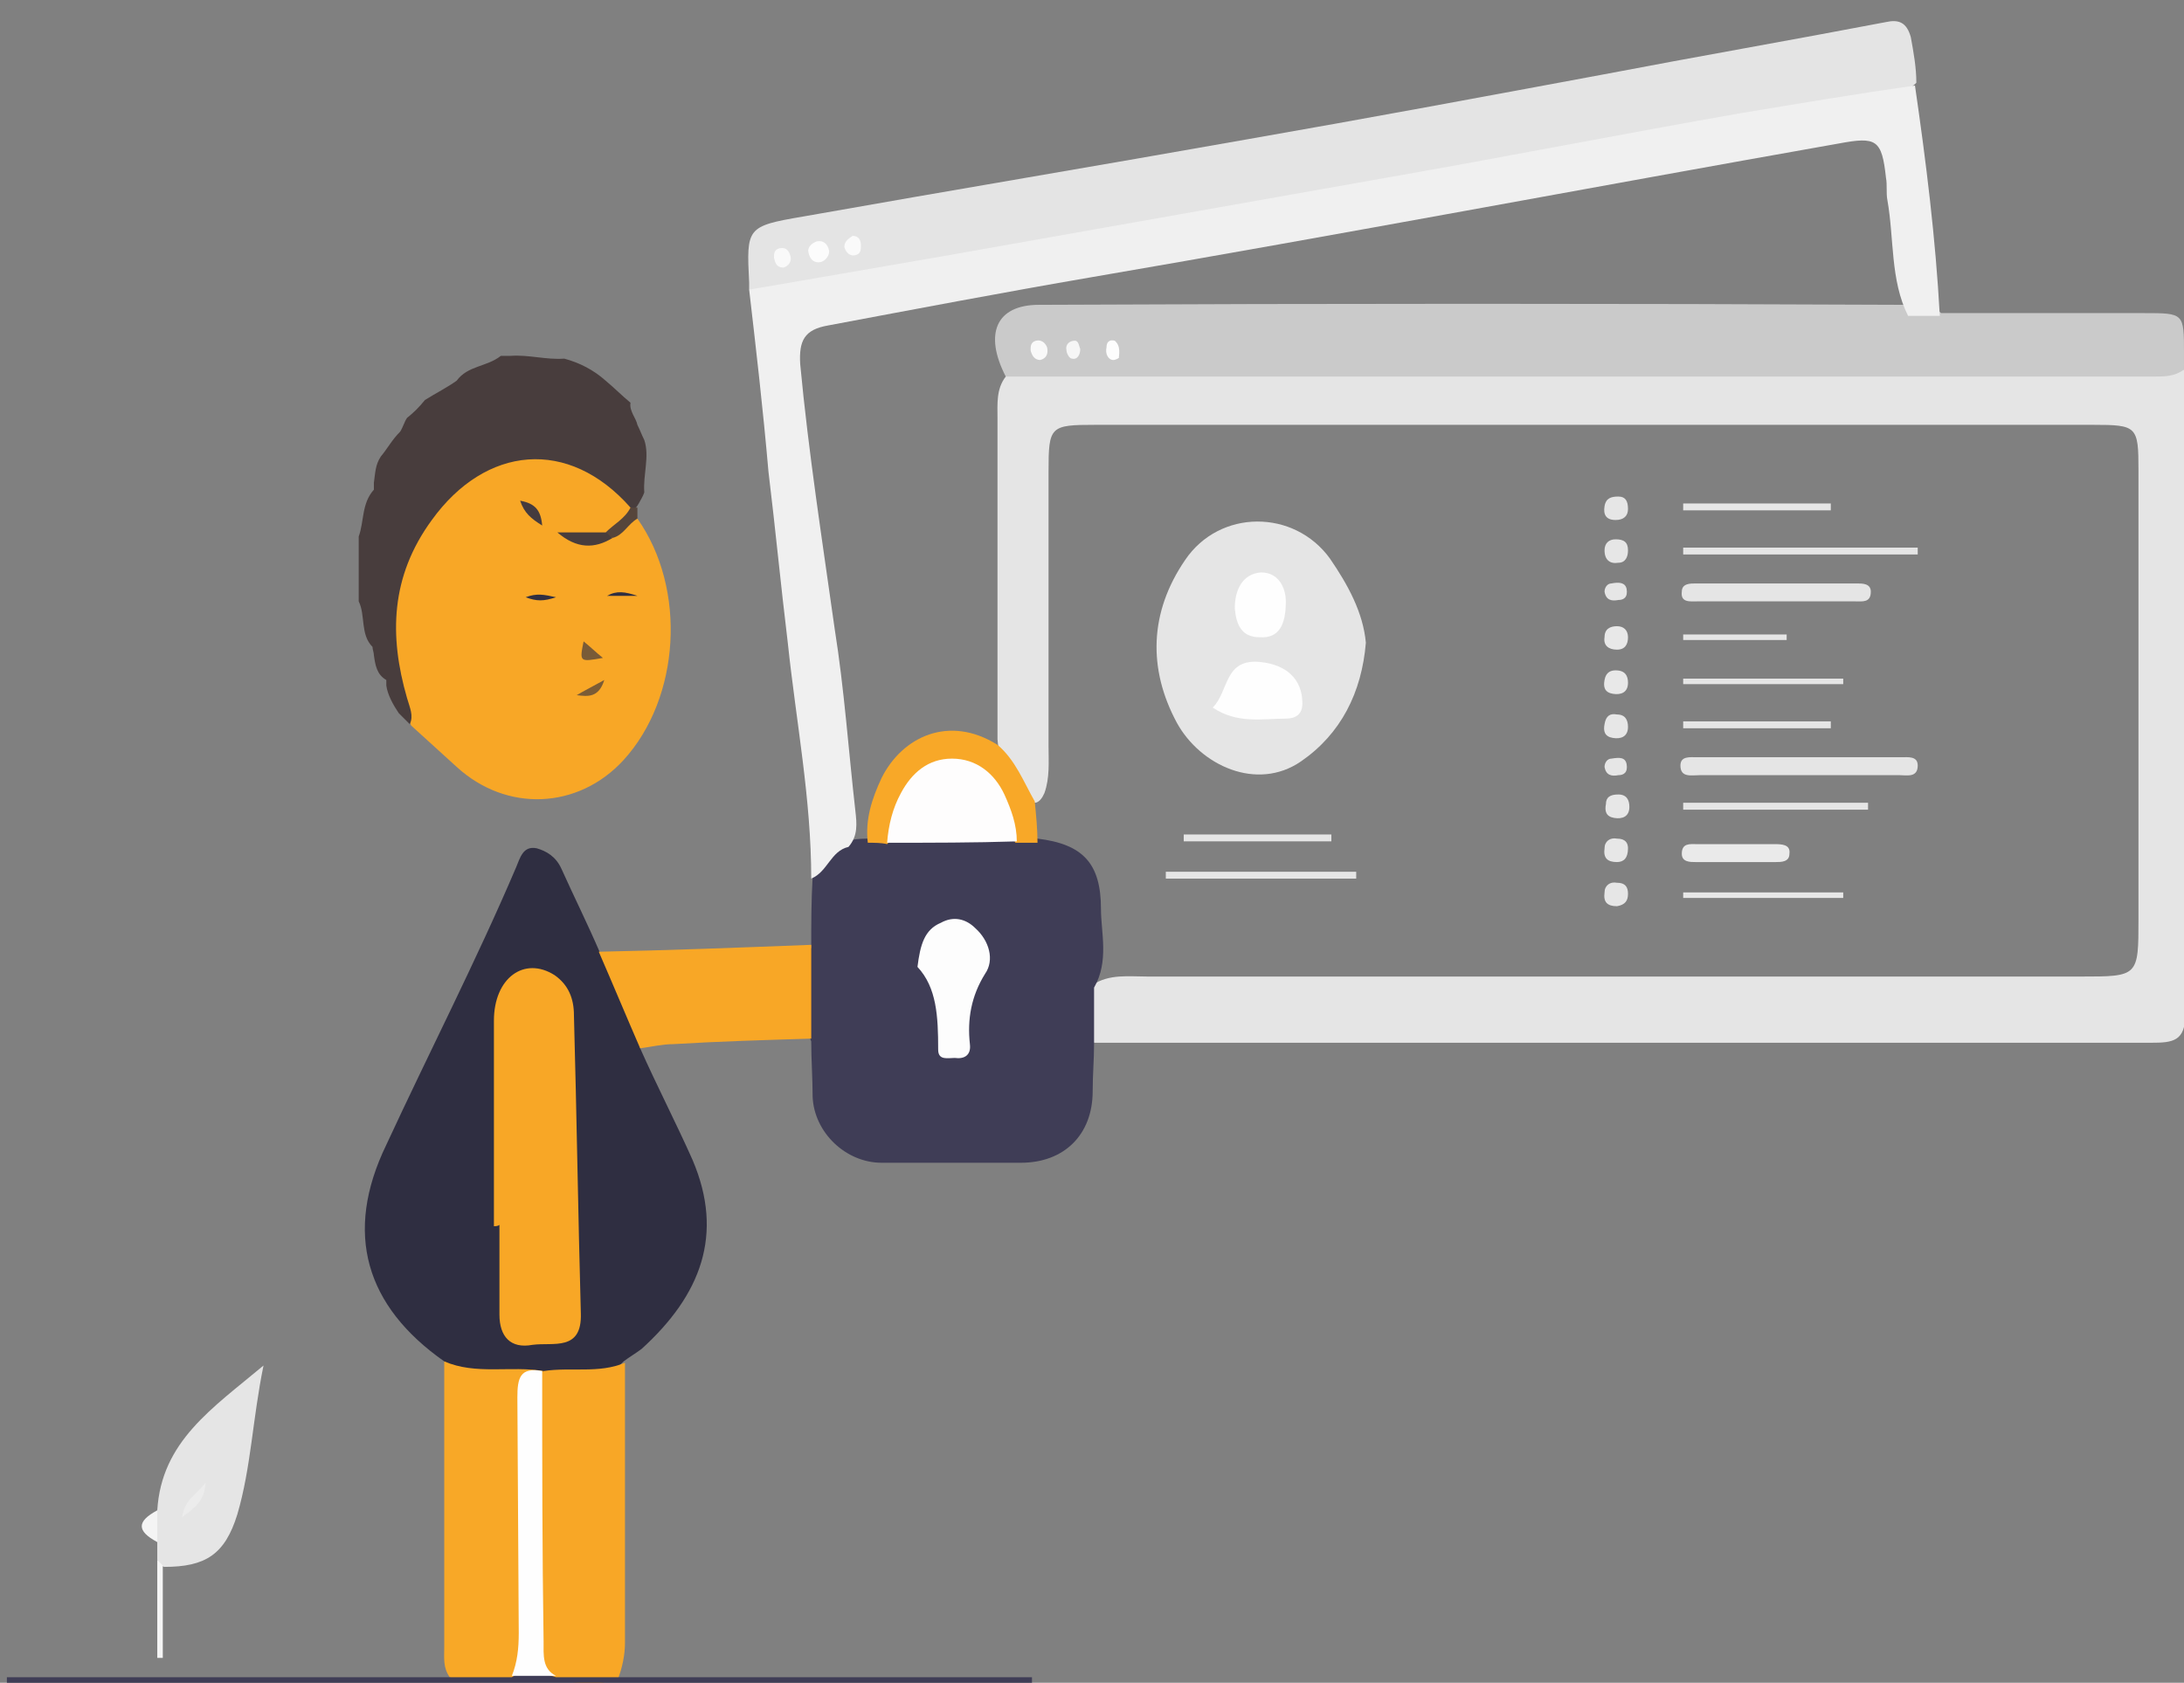 <?xml version="1.0" encoding="utf-8"?>
<!-- Generator: Adobe Illustrator 25.3.0, SVG Export Plug-In . SVG Version: 6.00 Build 0)  -->
<svg version="1.1" id="Camada_1" xmlns="http://www.w3.org/2000/svg" xmlns:xlink="http://www.w3.org/1999/xlink" x="0px" y="0px"
	 viewBox="0 0 158.3 122" style="enable-background:new 0 0 158.3 122;" xml:space="preserve">
<rect x="0" y="0" width="158.3" height="122" fill="#808080" stroke="none"/>
<style type="text/css">
	.st0{fill:#E5E5E5;}
	.st1{fill:#2F2E41;}
	.st2{fill:#3F3D56;}
	.st3{fill:#CACACA;}
	.st4{fill:#E4E4E4;}
	.st5{fill:#F8A726;}
	.st6{fill:#F0F0F0;}
	.st7{fill:#483D3D;}
	.st8{fill:#F8A827;}
	.st9{fill:#F5F5F5;}
	.st10{fill:#F4F4F4;}
	.st11{fill:#56453B;}
	.st12{fill:#F8A828;}
	.st13{fill:#FEFDFD;}
	.st14{fill:#FDFDFD;}
	.st15{fill:#F9F9F9;}
	.st16{fill:#F6F6F6;}
	.st17{fill:#FCFCFC;}
	.st18{fill:#FAFAFA;}
	.st19{fill:#795B37;}
	.st20{fill:#7B5C36;}
	.st21{fill:#453B3E;}
	.st22{fill:#302F41;}
	.st23{fill:#FEFEFE;}
	.st24{fill:#ECECEC;}
	.st25{fill:#EAEAEA;}
	.st26{fill:#E7E7E7;}
	.st27{fill:#E6E6E6;}
	.st28{fill:#E8E8E8;}
</style>
<g>
	<path class="st0" d="M158.3,26.8c0,15.6,0,31.2,0.1,46.7c0,2-0.9,2.1-2.5,2.1c-25.5,0-51.1,0-76.6,0c-1.1-1.4-0.9-2.8-0.1-4.2
		c1.2-0.8,2.6-0.6,4-0.6c22.5,0,45,0,67.6,0c4.2,0,4.2,0,4.2-4.2c0-10.8,0-21.7,0-32.5c0-3.2-0.1-3.3-3.3-3.3c-24.1,0-48.2,0-72.3,0
		c-3.3,0-3.4,0.1-3.4,3.4c0,6.6,0,13.2,0,19.9c0,1.1,0.1,2.3-0.3,3.4c-0.3,0.7-0.8,1-1.2,0.3c-0.8-1.3-2.1-2.4-2.2-4.2
		c0-7.8,0-15.6,0-23.3c0-1-0.1-2.1,0.6-3c2-1,4.1-0.5,6.2-0.5c25.8-0.1,51.5,0,77.3-0.1C157,26.6,157.6,26.5,158.3,26.8z"/>
	<path class="st1" d="M46.4,76c1.2,2.7,2.6,5.4,3.8,8.1c2.3,5.4,0.6,9.8-3.7,13.7c-0.4,0.3-0.9,0.6-1.3,0.9c-1.7,1.8-3.9,0.8-5.9,1
		c-1.5-0.1-3.1,0.1-4.6,0c-1,0-1.9-0.1-2.5-1c-5.7-4-7.3-9.3-4.2-15.7c3.1-6.7,6.5-13.3,9.4-20.1c0.3-0.7,0.5-1.6,1.5-1.4
		c0.7,0.2,1.4,0.6,1.8,1.5c0.9,2,1.9,4,2.8,6.1C45,71.1,46.1,73.4,46.4,76z"/>
	<path class="st2" d="M79.3,71.6c0,1.4,0,2.7,0,4.1c0,1.1-0.1,2.2-0.1,3.4c0,3.2-2.1,5.2-5.2,5.2c-3.4,0-6.7,0-10.1,0
		c-2.6,0-4.9-2.2-5-4.8c0-1.3-0.1-2.7-0.1-4c-1-2.3-1-4.6,0-6.8c0-1.7,0-3.4,0.1-5.1c0.7-1.1,1.2-2.5,2.8-2.7c0.5-0.1,1-0.1,1.4-0.1
		c0.5-0.1,1,0,1.5,0c3-0.1,6-0.1,8.9,0c0.6,0,1.1,0,1.7,0c3.3,0.4,4.6,1.8,4.6,5.1C79.8,67.6,80.4,69.7,79.3,71.6z"/>
	<path class="st3" d="M158.3,26.8c-0.7,0.5-1.4,0.5-2.2,0.5c-27.7,0-55.5,0-83.2,0c-1.6-3.1-0.7-5.2,2.4-5.2c21-0.1,41.9-0.1,62.9,0
		c0.9,0,1.8,0,2.5,0.6c4.9,0,9.8,0,14.7,0c2.9,0,2.9,0,2.9,2.9C158.3,26.1,158.3,26.5,158.3,26.8z"/>
	<path class="st4" d="M54.3,21c0-0.2,0-0.3,0-0.5c-0.2-4-0.2-4.1,3.9-4.8c10.7-1.9,21.5-3.7,32.2-5.6C99,8.6,107.6,7,116.2,5.4
		c6.8-1.3,13.7-2.5,20.5-3.8c0.9-0.2,1.5,0,1.8,1.1c0.2,1.1,0.4,2.2,0.4,3.3C138,6.9,137,7,136,7.2c-15.5,2.7-30.9,5.5-46.4,8.3
		c-10.9,2-21.8,3.8-32.6,5.8C56,21.4,55.1,21.7,54.3,21z"/>
	<path class="st5" d="M46.2,37.6c3.6,5.1,3.1,13-1,17.5c-3.3,3.6-8.5,3.8-12.1,0.5c-1.1-1-2.2-2-3.3-3c-1.3-3-2-6-1.5-9.4
		c0.6-3.5,2.4-6.2,4.9-8.4c4-3.5,10.3-2.6,12.7,1.7c0,1.2-1,1.7-1.9,2.2c-0.8,0.4-1.6,0.3-2.5,0.2c0.9,0.1,1.7,0.2,2.5-0.2
		C44.9,38.6,45.2,37.6,46.2,37.6z"/>
	<path class="st6" d="M54.3,21c4.6-0.8,9.3-1.6,13.9-2.4c10.7-1.9,21.5-3.8,32.2-5.7c8.6-1.5,17.2-3.2,25.8-4.7
		c4.2-0.7,8.4-1.4,12.6-2c0.8,5.5,1.5,11.1,1.8,16.7c-0.8,0-1.5,0-2.3,0c-1.3-2.6-1-5.6-1.5-8.4c-0.1-0.5,0-1.1-0.1-1.6
		c-0.3-2.8-0.7-3-3.4-2.5c-18.1,3.2-36.1,6.6-54.2,9.7c-6.4,1.1-12.7,2.3-19.1,3.5c-1.7,0.3-2.1,1.1-2,2.8
		c0.6,6.4,1.6,12.8,2.5,19.2c0.7,4.4,1,8.8,1.5,13.2c0.1,0.9,0.2,1.8-0.5,2.6c-1.3,0.3-1.5,1.8-2.7,2.3c0-5.8-1.1-11.4-1.7-17.1
		c-0.5-4.1-0.9-8.3-1.4-12.4C55.3,29.6,54.8,25.3,54.3,21z"/>
	<path class="st7" d="M45.7,36.8c-4.5-5.1-10.5-4.5-14.4,0.9c-3,4.1-3.1,8.4-1.8,12.9c0.2,0.7,0.5,1.3,0.2,1.9
		c-0.3-0.3-0.5-0.5-0.8-0.8c-0.4-0.6-0.8-1.3-0.9-2c0-0.1,0-0.3,0-0.4c-0.7-0.4-0.8-1.1-0.9-1.8c0-0.2-0.1-0.4-0.1-0.6
		c-0.9-0.9-0.5-2.3-1-3.3c0-1.6,0-3.2,0-4.7c0.4-1.1,0.2-2.4,1.1-3.4c0-0.2,0-0.3,0-0.5c0.1-0.7,0.1-1.3,0.5-1.9l0,0
		c0.5-0.6,0.8-1.2,1.4-1.8c0.2-0.3,0.3-0.7,0.5-1c0.5-0.4,0.9-0.8,1.3-1.3c0.8-0.5,1.6-0.9,2.3-1.4c0.8-1.1,2.2-1,3.2-1.8
		c0.2,0,0.5,0,0.7,0c1.3-0.1,2.6,0.3,3.9,0.2c1.1,0.3,2.1,0.8,3,1.6c0.6,0.5,1.2,1.1,1.8,1.6c-0.1,0.6,0.4,1.1,0.5,1.6
		c0.2,0.4,0.3,0.7,0.5,1.1c0.4,1.2-0.1,2.5,0,3.8c-0.1,0.3-0.3,0.6-0.4,0.8C46,37,45.9,37,45.7,36.8z"/>
	<path class="st5" d="M39.4,99.4c2-0.3,4,0.2,5.9-0.6c0,6.8,0,13.5,0,20.3c0,0.9-0.2,1.8-0.5,2.6c-1.5,0.6-3,0.2-4.5,0.2
		c-1.2-0.3-1.5-1.2-1.5-2.2c0-6.5-0.3-13,0.1-19.5C39,99.9,39.1,99.6,39.4,99.4z"/>
	<path class="st8" d="M39.4,99.4L39.4,99.4c-1.1,1.1-1,2.5-1.1,3.8c0,5,0,9.9,0,14.9c0,1.3,0.1,2.7-1.1,3.7
		c-1.5,0.1-3.1,0.4-4.6-0.2c-0.5-0.7-0.4-1.4-0.4-2.2c0-6.9,0-13.8,0-20.7C34.5,99.7,37,99,39.4,99.4z"/>
	<path class="st5" d="M58.8,68.5c0,2.3,0,4.6,0,6.8c-3.3,0.1-6.7,0.2-10,0.4c-0.8,0-1.6,0.2-2.4,0.3c-1-2.3-2-4.7-3-7
		C48.5,68.9,53.6,68.7,58.8,68.5z"/>
	<path class="st0" d="M11.4,113.1c0-0.4,0-0.9,0-1.3c-0.5-0.8-0.5-1.5,0-2.3c0.3-5,4-7.4,7.7-10.5c-0.8,3.9-0.9,7.4-1.9,10.8
		c-0.9,2.9-2.3,3.8-5.3,3.8C11.6,113.5,11.5,113.3,11.4,113.1z"/>
	<path class="st2" d="M32.6,121.6c1.5,0,3,0,4.5,0c1.1-0.8,2.2-0.3,3.2,0c1.5,0,3,0,4.5,0c10,0,20,0,30,0c0,0.1,0,0.3,0,0.4
		c-24.8,0-49.5,0-74.3,0c0-0.1,0-0.3,0-0.4C11.2,121.6,21.9,121.6,32.6,121.6z"/>
	<path class="st9" d="M11.4,113.1c0.1,0.1,0.3,0.3,0.4,0.4c0,2.2,0,4.5,0,6.7c-0.1,0-0.3,0-0.4,0C11.4,117.9,11.4,115.5,11.4,113.1z
		"/>
	<path class="st10" d="M11.4,109.5c0,0.8,0,1.5,0,2.3C9.9,111,9.9,110.3,11.4,109.5z"/>
	<path class="st11" d="M45.7,36.8c0.2,0,0.3,0,0.5,0c0,0.3,0,0.6,0,0.8c-0.7,0.4-1,1.2-1.8,1.4c-0.2-0.1-0.4-0.1-0.5-0.4
		C44.5,38,45.3,37.6,45.7,36.8z"/>
	<path class="st12" d="M62.9,61.1c-0.2-1.7,0.3-3.2,1-4.7c1.5-3,4.9-4.6,8.4-2.4c1.3,1.1,1.9,2.7,2.7,4.1c0.1,1,0.2,2,0.2,3
		c-0.5,0-1,0-1.6,0C73,60.2,73,59,72.4,58.1c-0.8-1.3-1.8-2.4-3.5-2.4c-1.6,0-2.5,1.2-3.2,2.5c-0.5,1-0.6,2.2-1.4,3
		C63.9,61.1,63.4,61.1,62.9,61.1z"/>
	<path class="st5" d="M35.8,88.9c0-5,0-9.9,0-14.9c0-3.1,2.2-4.7,4.4-3.3c1,0.7,1.4,1.7,1.4,2.9c0.2,7.2,0.3,14.4,0.5,21.6
		c0.1,2.8-2,2.1-3.5,2.3c-1.6,0.3-2.4-0.6-2.4-2.2c0-2.2,0-4.4,0-6.5C36.1,88.9,35.9,88.9,35.8,88.9z"/>
	<path class="st13" d="M64.3,61.1c0.1-1.3,0.4-2.5,1-3.6c0.8-1.5,2-2.5,3.7-2.5c1.8,0,3.1,1.1,3.8,2.6c0.5,1.1,0.9,2.2,0.9,3.4
		C70.6,61.1,67.5,61.1,64.3,61.1z"/>
	<path class="st14" d="M66.5,70.1c0.2-1.6,0.5-2.7,1.7-3.2c0.9-0.5,1.8-0.3,2.5,0.4c1,0.9,1.4,2.3,0.7,3.3c-1,1.6-1.3,3.3-1.1,5.1
		c0.1,0.8-0.4,1.1-1.1,1c-0.5,0-1.2,0.2-1.2-0.6C68,73.7,67.9,71.6,66.5,70.1z"/>
	<path class="st15" d="M75.4,26.1c-0.4,0-0.6-0.3-0.7-0.7c0-0.3,0-0.6,0.4-0.7c0.4-0.1,0.7,0.2,0.8,0.5C76,25.7,75.8,26,75.4,26.1z"
		/>
	<path class="st14" d="M81.1,25.9c0.1,0-0.2,0.2-0.4,0.2c-0.4,0-0.6-0.5-0.5-0.9c0-0.4,0.2-0.6,0.6-0.5C81,24.9,81.2,25.1,81.1,25.9
		z"/>
	<path class="st16" d="M78.3,25.3c0,0.4-0.2,0.8-0.6,0.7c-0.2,0-0.4-0.4-0.4-0.6c-0.1-0.4,0.2-0.7,0.6-0.7
		C78.2,24.7,78.2,25.1,78.3,25.3z"/>
	<path class="st17" d="M60.1,18.2c0,0.4-0.3,0.7-0.6,0.8c-0.5,0.1-0.8-0.2-0.9-0.7c-0.1-0.4,0.3-0.7,0.6-0.8
		C59.7,17.4,60,17.7,60.1,18.2z"/>
	<path class="st15" d="M56.8,19.4c-0.5,0-0.6-0.3-0.7-0.7c0-0.3,0-0.6,0.4-0.7c0.5-0.1,0.7,0.2,0.8,0.6C57.4,19,57.1,19.3,56.8,19.4
		z"/>
	<path class="st18" d="M61.8,17.1c0.5,0,0.6,0.4,0.6,0.7c0,0.3,0,0.6-0.4,0.7c-0.4,0.1-0.7-0.2-0.8-0.6
		C61.2,17.5,61.5,17.3,61.8,17.1z"/>
	<path class="st7" d="M43.9,38.6c0.2,0.1,0.3,0.3,0.5,0.4c-1.3,0.8-2.6,0.8-4-0.4C41.7,38.6,42.8,38.6,43.9,38.6z"/>
	<path class="st19" d="M42.3,46.5c0.5,0.4,0.9,0.8,1.4,1.2C42,48,42,48,42.3,46.5z"/>
	<path class="st20" d="M41.8,50.4c0.5-0.3,1.1-0.6,2-1.1C43.4,50.6,42.6,50.5,41.8,50.4z"/>
	<path class="st21" d="M39.3,38.1c-0.8-0.5-1.3-0.9-1.6-1.8C38.8,36.5,39.2,37,39.3,38.1z"/>
	<path class="st22" d="M40.3,43.3c-0.9,0.3-1.4,0.3-2.2,0C38.9,43,39.4,43.1,40.3,43.3z"/>
	<path class="st23" d="M37.5,101.3c0-1.4,0.2-2.2,1.8-1.9c0,6.5,0,13.1,0.1,19.6c0,1-0.1,2,0.9,2.5c-1.1,0-2.2,0-3.2,0
		c0.4-1,0.5-2,0.5-3.1"/>
	<path class="st24" d="M13.2,110c0.2-1.3,0.9-1.5,1.7-2.5C14.8,108.9,14.1,109.3,13.2,110z"/>
	<path class="st0" d="M99,46.6c-0.3,3.6-1.8,6.6-4.7,8.6c-3.2,2.2-7.3,0.3-9-2.8c-2.1-3.9-2-8,0.6-11.8c2.5-3.7,7.9-3.7,10.5-0.1
		C97.7,42.4,98.8,44.4,99,46.6z"/>
	<path class="st0" d="M130.4,56.2c-2.4,0-4.8,0-7.2,0c-0.6,0-1.4,0.2-1.4-0.7c0-0.7,0.7-0.6,1.2-0.6c4.9,0,9.9,0,14.8,0
		c0.5,0,1.2-0.1,1.2,0.6c0,0.9-0.8,0.7-1.3,0.7C135.3,56.2,132.9,56.2,130.4,56.2z"/>
	<path class="st0" d="M128.6,43.6c-1.9,0-3.7,0-5.6,0c-0.5,0-1.2,0.1-1.1-0.7c0-0.6,0.6-0.6,1-0.6c3.9,0,7.8,0,11.7,0
		c0.4,0,1,0,1,0.6c0,0.8-0.6,0.7-1.1,0.7C132.5,43.6,130.5,43.6,128.6,43.6z"/>
	<path class="st0" d="M122,39.7c5.7,0,11.3,0,17,0c0,0.2,0,0.3,0,0.5c-5.7,0-11.3,0-17,0C122,40,122,39.8,122,39.7z"/>
	<path class="st0" d="M84.5,63.2c4.6,0,9.2,0,13.8,0c0,0.2,0,0.3,0,0.5c-4.6,0-9.2,0-13.8,0C84.5,63.5,84.5,63.4,84.5,63.2z"/>
	<path class="st0" d="M122,58.2c4.5,0,8.9,0,13.4,0c0,0.2,0,0.3,0,0.5c-4.5,0-8.9,0-13.4,0C122,58.5,122,58.4,122,58.2z"/>
	<path class="st0" d="M122,49.2c3.9,0,7.7,0,11.6,0c0,0.1,0,0.3,0,0.4c-3.9,0-7.7,0-11.6,0C122,49.5,122,49.3,122,49.2z"/>
	<path class="st25" d="M125.9,61.2c0.9,0,1.8,0,2.7,0c0.5,0,1.2,0,1.1,0.7c0,0.6-0.6,0.6-1,0.6c-1.9,0-3.9,0-5.8,0c-0.4,0-1,0-1-0.6
		c0-0.8,0.6-0.7,1.1-0.7C123.9,61.2,124.9,61.2,125.9,61.2z"/>
	<path class="st26" d="M133.6,65.1c-3.9,0-7.7,0-11.6,0c0-0.1,0-0.3,0-0.4c3.9,0,7.7,0,11.6,0C133.6,64.8,133.6,64.9,133.6,65.1z"/>
	<path class="st0" d="M85.8,60.5c3.6,0,7.1,0,10.7,0c0,0.2,0,0.3,0,0.5c-3.6,0-7.1,0-10.7,0C85.8,60.8,85.8,60.6,85.8,60.5z"/>
	<path class="st27" d="M132.7,37c-3.6,0-7.1,0-10.7,0c0-0.2,0-0.3,0-0.5c3.6,0,7.1,0,10.7,0C132.7,36.7,132.7,36.9,132.7,37z"/>
	<path class="st27" d="M122,52.3c3.6,0,7.1,0,10.7,0c0,0.2,0,0.3,0,0.5c-3.6,0-7.1,0-10.7,0C122,52.6,122,52.5,122,52.3z"/>
	<path class="st0" d="M122,46c2.5,0,5,0,7.5,0c0,0.1,0,0.3,0,0.4c-2.5,0-5,0-7.5,0C122,46.3,122,46.2,122,46z"/>
	<path class="st26" d="M118,61.5c0,0.7-0.3,1-0.8,1c-0.7,0-1-0.3-0.9-1c0-0.5,0.4-0.8,0.9-0.7C117.8,60.8,118,61.1,118,61.5z"/>
	<path class="st28" d="M117.1,48.6c0.7,0,0.9,0.4,0.9,0.9c0,0.7-0.5,0.9-1.1,0.8c-0.6-0.1-0.7-0.5-0.6-1
		C116.4,48.7,116.8,48.6,117.1,48.6z"/>
	<path class="st28" d="M118,46.2c0,0.5-0.2,0.9-0.8,0.9c-0.6,0-1-0.3-0.9-0.9c0-0.6,0.4-0.8,0.9-0.8C117.7,45.4,118,45.7,118,46.2z"
		/>
	<path class="st27" d="M118,36.9c0,0.5-0.3,0.8-0.9,0.8c-0.7,0-0.9-0.4-0.8-1c0.1-0.6,0.5-0.7,1-0.7C117.8,36,118,36.3,118,36.9z"/>
	<path class="st27" d="M118,39.9c0,0.5-0.2,0.9-0.7,0.9c-0.6,0.1-1-0.2-1-0.9c0-0.5,0.3-0.8,0.8-0.8C117.7,39.1,118,39.3,118,39.9z"
		/>
	<path class="st26" d="M117.2,51.8c0.6,0,0.8,0.4,0.8,0.9c0,0.7-0.5,0.9-1.1,0.8c-0.6-0.1-0.7-0.5-0.6-1
		C116.4,51.9,116.7,51.7,117.2,51.8z"/>
	<path class="st26" d="M117.3,57.6c0.6,0,0.8,0.4,0.8,0.9c0,0.7-0.5,0.9-1.1,0.8c-0.6-0.1-0.7-0.5-0.6-1
		C116.4,57.8,116.7,57.6,117.3,57.6z"/>
	<path class="st27" d="M118,64.8c0,0.5-0.2,0.8-0.8,0.9c-0.7,0-1-0.3-0.9-1c0-0.5,0.4-0.8,0.9-0.7C117.8,64,118,64.3,118,64.8z"/>
	<path class="st27" d="M117.9,55.4c0.1,0.6-0.2,0.8-0.6,0.8c-0.5,0.1-0.9,0-1-0.6c0-0.3,0.2-0.6,0.5-0.6
		C117.4,54.9,117.8,54.9,117.9,55.4z"/>
	<path class="st27" d="M117.9,42.7c0.1,0.6-0.2,0.8-0.6,0.8c-0.5,0.1-0.9,0-1-0.6c0-0.3,0.2-0.6,0.5-0.6
		C117.3,42.2,117.8,42.2,117.9,42.7z"/>
	<path class="st23" d="M87.9,51.3c1.2-1.2,0.8-3.6,3.5-3.3c1.8,0.2,3,1.2,3,3c0,0.8-0.5,1.1-1.2,1.1C91.5,52.1,89.7,52.5,87.9,51.3z
		"/>
	<path class="st23" d="M93.2,43.6c0,1.7-0.5,2.7-1.9,2.6c-1.3,0-1.7-0.9-1.8-2.1c0-1.4,0.6-2.5,1.9-2.6
		C92.8,41.5,93.2,42.8,93.2,43.6z"/>
</g>
<path class="st22" d="M44,43.2c0.7-0.4,1.3-0.3,2.2,0"/>
</svg>
